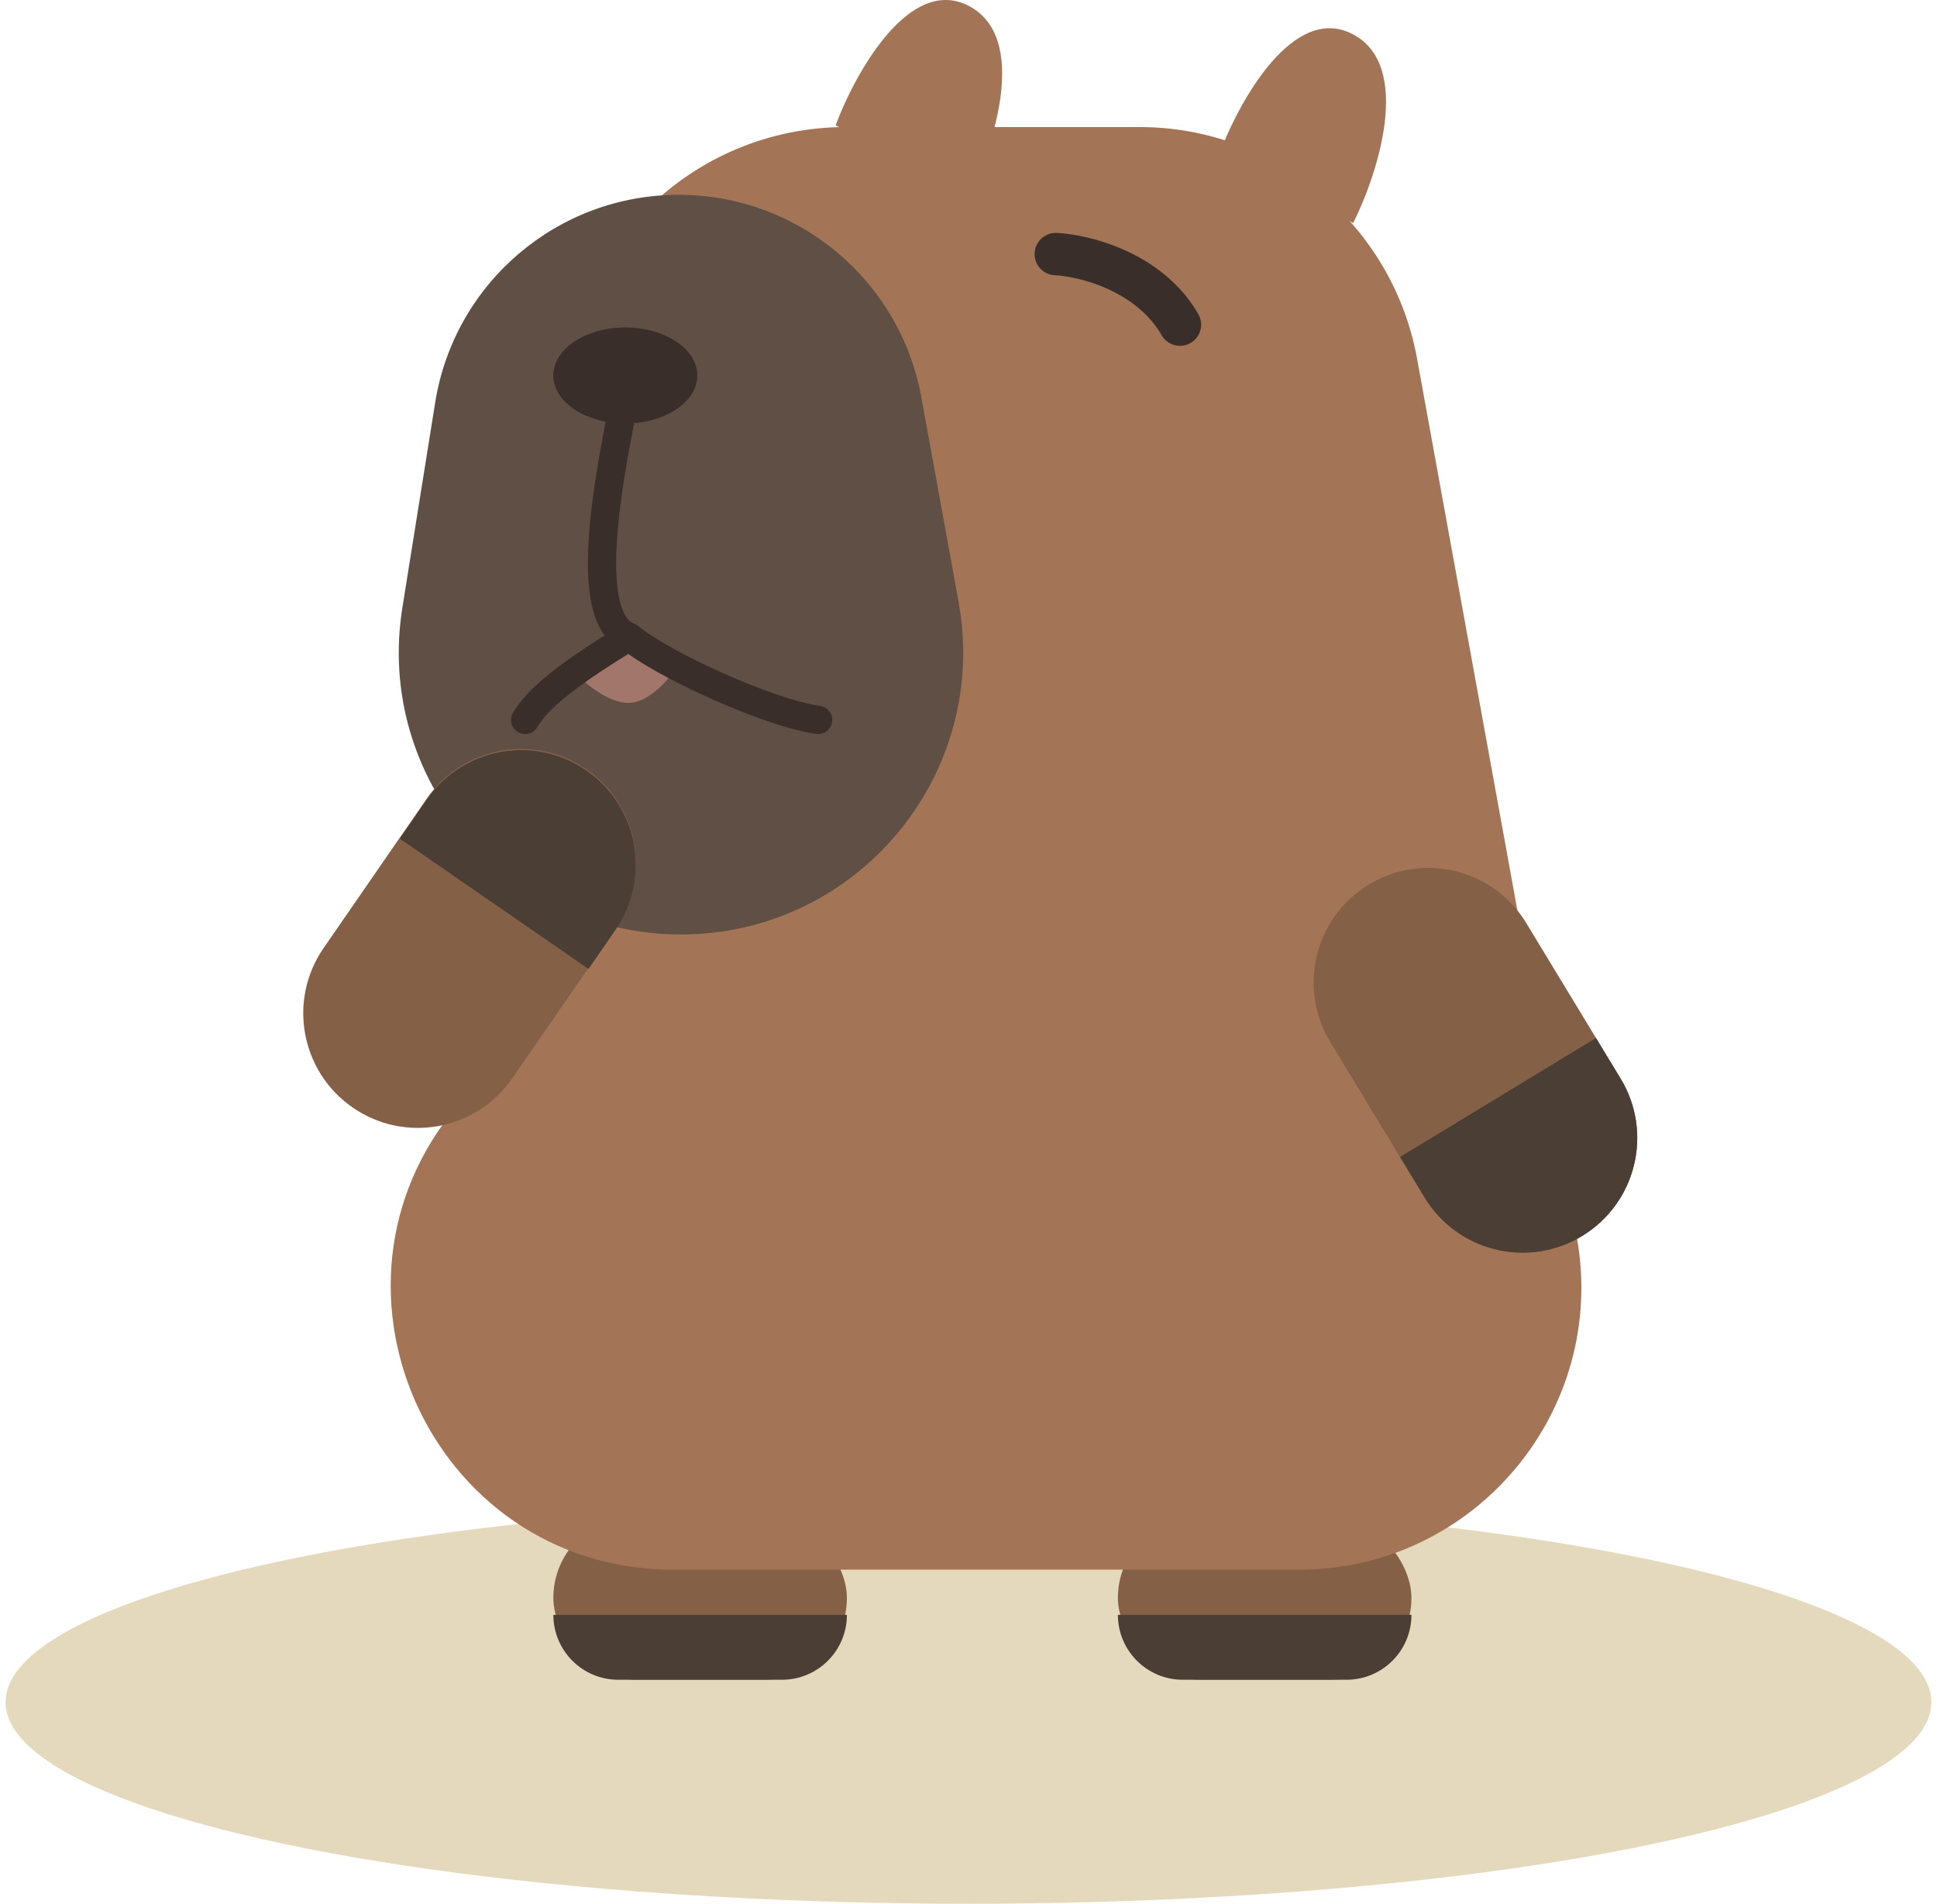 <svg width="173" height="170" viewBox="0 0 173 170" fill="none" xmlns="http://www.w3.org/2000/svg">
<ellipse cx="86.5" cy="152" rx="86" ry="18" fill="#E5D9BD"/>
<path d="M86.574 0.554C81.266 -2.283 76.401 6.463 74.631 11.19L86.574 17.395C88.786 12.963 91.882 3.39 86.574 0.554Z" fill="#A37556"/>
<rect x="99.842" y="135.378" width="26.218" height="14.622" rx="7.311" fill="#846047"/>
<path d="M99.842 144.202H126.061C126.061 147.404 123.465 150 120.262 150H105.641C102.438 150 99.842 147.404 99.842 144.202Z" fill="#4B3E35"/>
<rect x="49.422" y="135.378" width="26.218" height="14.622" rx="7.311" fill="#846047"/>
<path d="M49.422 144.202H75.64C75.64 147.404 73.044 150 69.842 150H55.22C52.018 150 49.422 147.404 49.422 144.202Z" fill="#4B3E35"/>
<path d="M50.35 36.555C50.35 22.631 61.637 11.345 75.56 11.345H101.762C113.946 11.345 124.386 20.057 126.566 32.044L140.823 110.447C143.637 125.923 131.749 140.168 116.02 140.168H60.154C38.209 140.168 26.742 114.073 41.584 97.908L43.709 95.593C47.98 90.942 50.35 84.858 50.35 78.543L50.35 36.555Z" fill="#A37556"/>
<path d="M38.868 35.944C40.577 25.257 49.796 17.395 60.619 17.395C71.264 17.395 80.386 25.007 82.291 35.48L85.613 53.735C88.427 69.204 76.544 83.445 60.82 83.445C45.316 83.445 33.489 69.577 35.937 54.266L38.868 35.944Z" fill="#604F44"/>
<path d="M55.825 62.76C53.786 62.552 51.577 60.417 50.727 59.376C55.242 55.94 59.163 57.944 60.559 59.376C59.831 60.591 57.864 62.968 55.825 62.76Z" fill="#A2766B"/>
<path d="M56.199 33.476C55.086 39.426 51.34 55.083 56.199 56.869M56.199 56.869C59.002 59.244 68.561 63.661 73.071 64.286M56.199 56.869C49.8 60.756 47.909 62.647 46.901 64.286" stroke="#3A2E2B" stroke-width="2.521" stroke-linecap="round"/>
<ellipse cx="55.85" cy="33.53" rx="6.429" ry="4.286" fill="#3A2E2B"/>
<path d="M94.294 22.689C96.858 22.815 102.664 24.252 105.387 28.992" stroke="#3A2E2B" stroke-width="3.782" stroke-linecap="round"/>
<path d="M120.86 3.075C115.552 0.238 110.686 8.984 108.917 13.711L120.86 19.916C123.071 15.484 126.168 5.911 120.86 3.075Z" fill="#A37556"/>
<path d="M122.252 78.99C127.086 76.056 133.383 77.597 136.316 82.43L144.741 96.313C147.675 101.147 146.134 107.444 141.301 110.377C136.467 113.311 130.17 111.77 127.237 106.937L118.811 93.053C115.878 88.22 117.418 81.923 122.252 78.99Z" fill="#846047"/>
<path d="M142.545 92.694L144.741 96.313C147.675 101.147 146.134 107.444 141.301 110.377C136.467 113.311 130.17 111.77 127.237 106.937L125.04 103.317L142.545 92.694Z" fill="#4B3E35"/>
<path d="M31.507 98.906C36.16 102.119 42.536 100.951 45.749 96.298L54.976 82.934C58.188 78.281 57.021 71.905 52.368 68.692C47.715 65.48 41.339 66.647 38.126 71.3L28.899 84.664C25.686 89.317 26.854 95.693 31.507 98.906Z" fill="#846047"/>
<path d="M52.564 86.526L54.969 83.042C58.182 78.389 57.014 72.013 52.361 68.8C47.709 65.588 41.332 66.756 38.12 71.409L35.714 74.893L52.564 86.526Z" fill="#4B3E35"/>
</svg>
